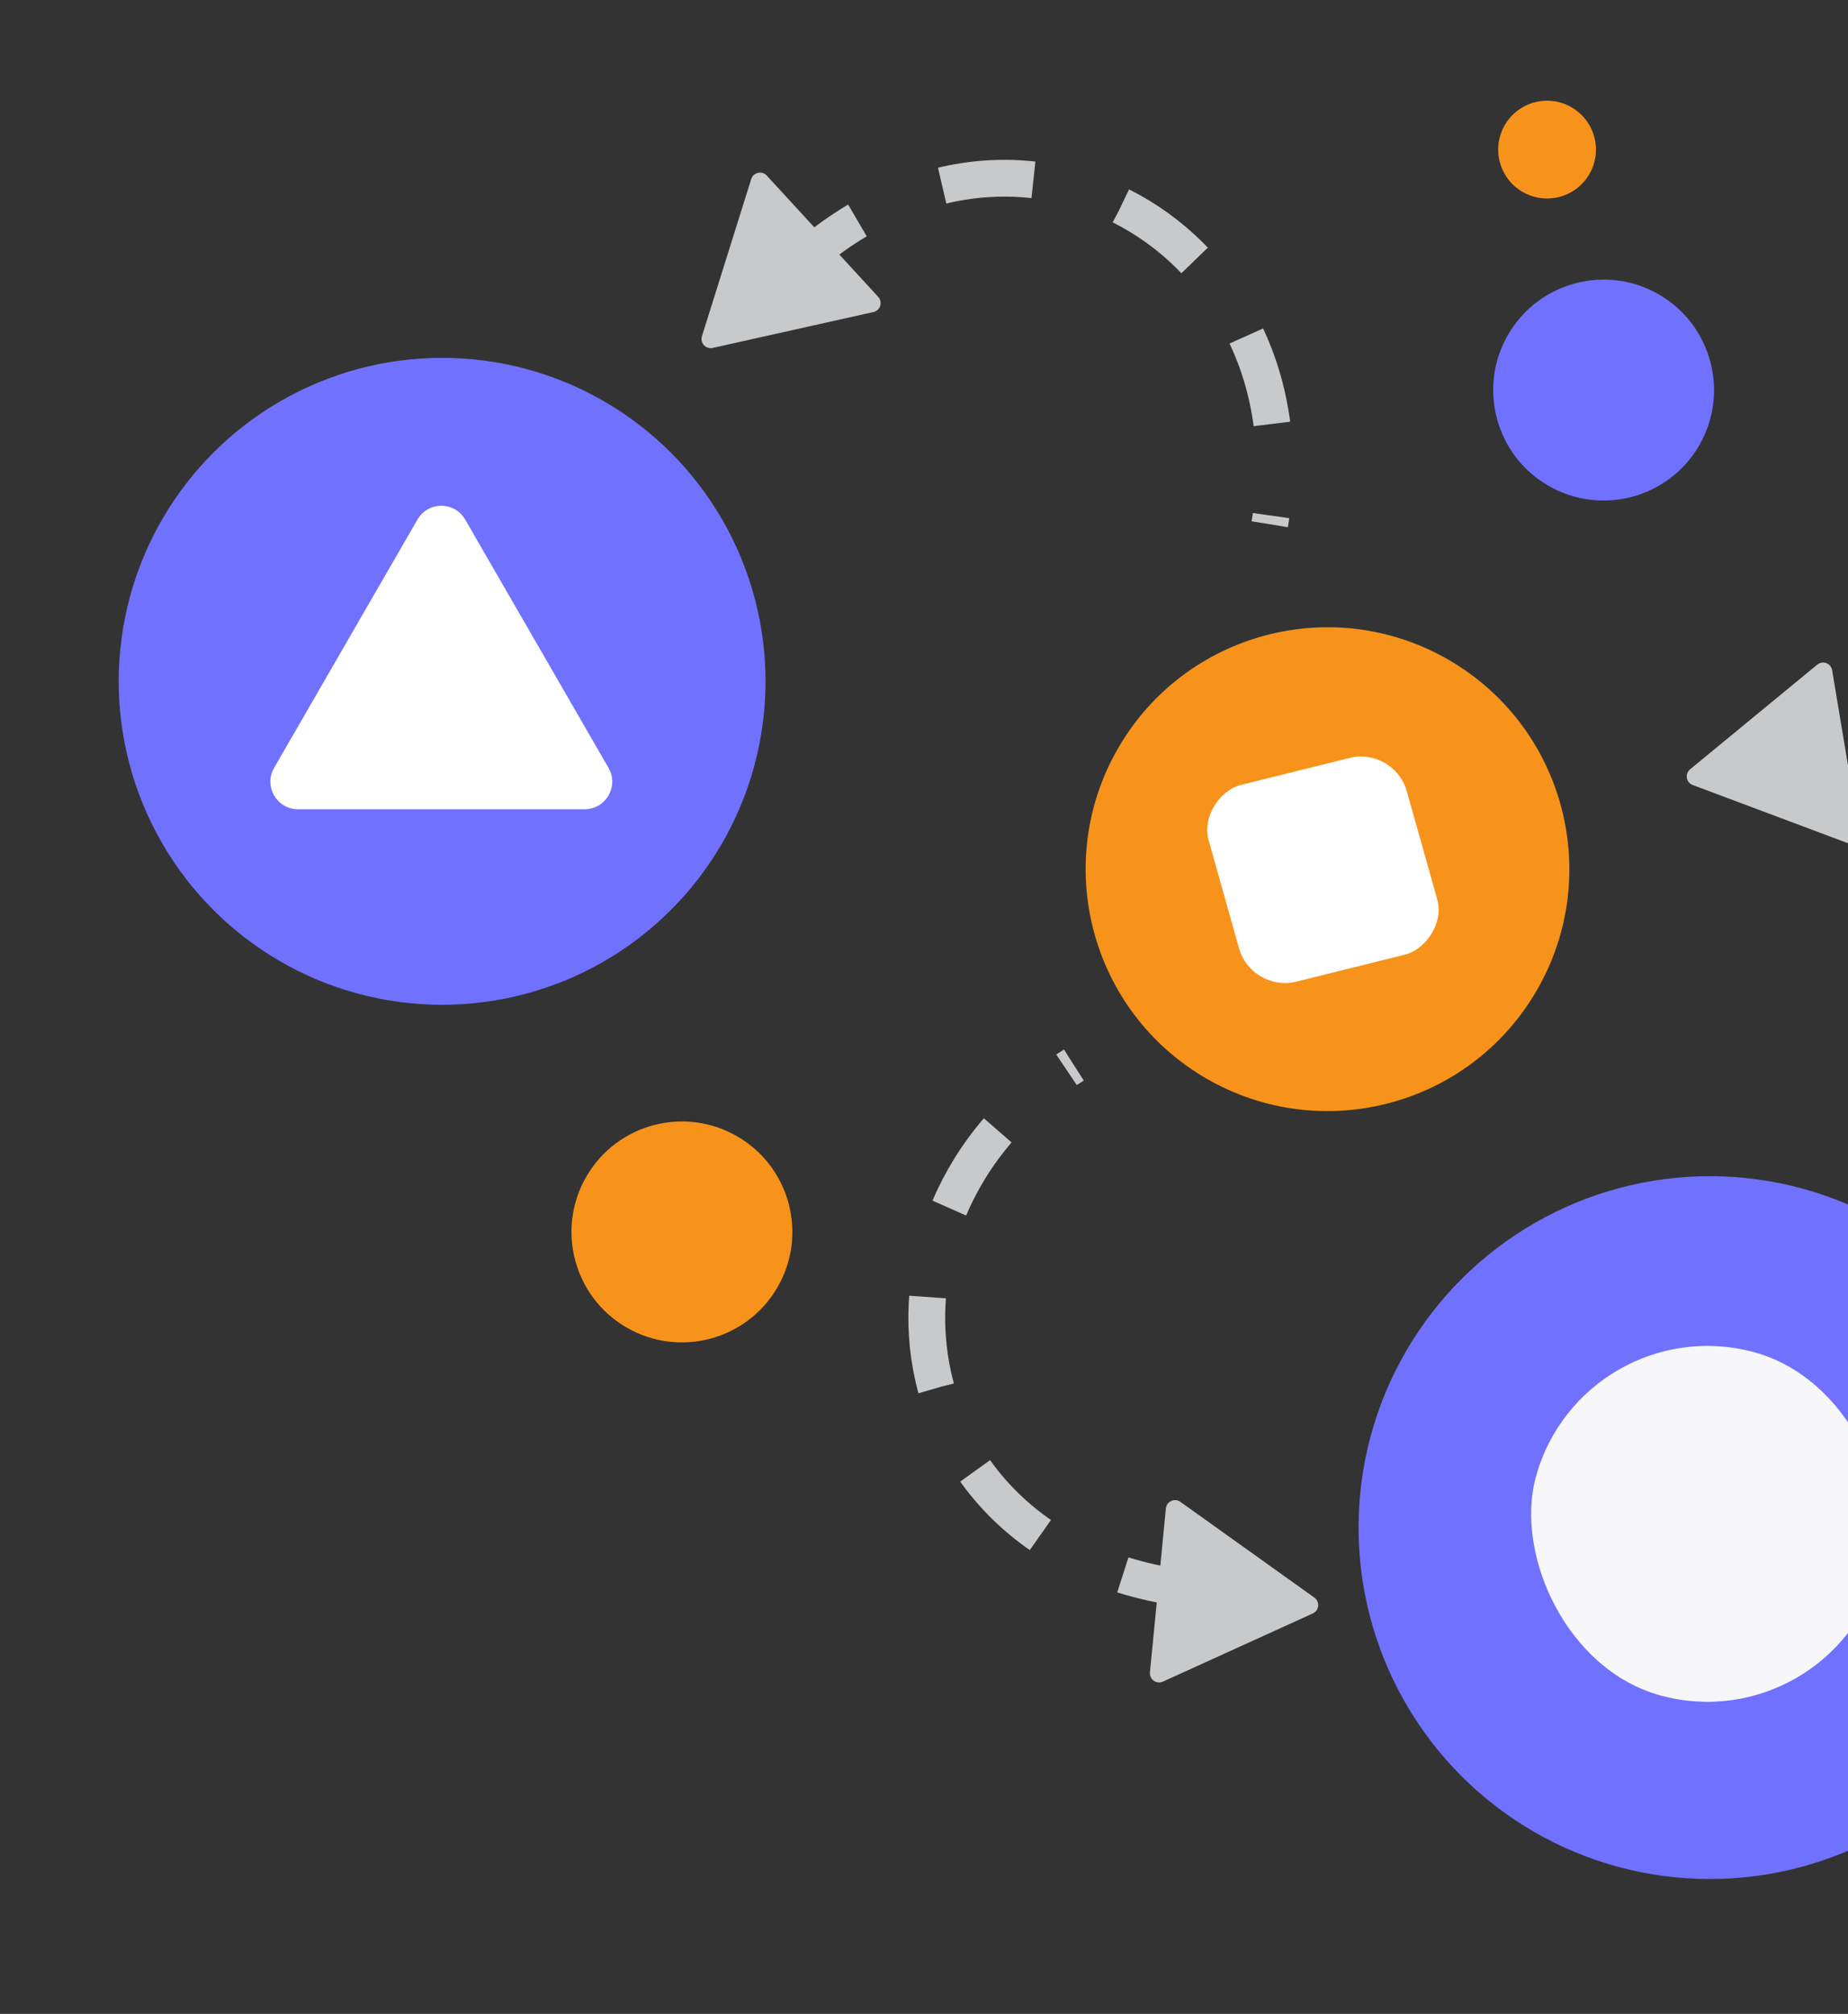<svg width="201" height="219" viewBox="0 0 201 219" fill="none" xmlns="http://www.w3.org/2000/svg">
<rect x="0" y="0" width="201" height="219" fill="#333333" stroke="none"/>
<circle cx="185.98" cy="166.118" r="38.215" transform="rotate(-149.834 185.98 166.118)" fill="#7171FF"/>
<circle cx="48.088" cy="74.089" r="35.176" transform="rotate(-149.834 48.088 74.089)" fill="#7171FF"/>
<circle cx="74.169" cy="133.965" r="12.011" transform="rotate(-149.834 74.169 133.965)" fill="#F7931A"/>
<circle cx="174.419" cy="42.419" r="12.011" transform="rotate(-149.834 174.419 42.419)" fill="#7171FF"/>
<circle cx="168.268" cy="16.268" r="5.316" transform="rotate(-149.834 168.268 16.268)" fill="#F7931A"/>
<ellipse cx="144.388" cy="94.518" rx="26.302" ry="26.303" transform="rotate(-149.834 144.388 94.518)" fill="#F7931A"/>
<rect width="22.214" height="22.214" rx="5" transform="matrix(-0.271 -0.963 0.97 -0.241 136.126 107.956)" fill="white"/>
<path d="M131.946 173.024C97.261 170.841 90.574 132.383 116.796 115.819" stroke="#C8C9CB" stroke-width="4" stroke-dasharray="10 10"/>
<path d="M142.956 173.728C143.582 174.176 143.489 175.134 142.789 175.452L126.485 182.866C125.785 183.184 125.002 182.625 125.076 181.859L126.808 164.033C126.882 163.267 127.758 162.868 128.384 163.316L142.956 173.728Z" fill="#C8C9CB"/>
<path d="M85.392 30.105C110.168 5.733 143.269 26.421 138.103 57.003" stroke="#C8C9CB" stroke-width="4" stroke-dasharray="10 10"/>
<path d="M77.52 37.834C76.769 38.002 76.118 37.294 76.348 36.559L81.709 19.471C81.939 18.736 82.878 18.527 83.399 19.093L95.518 32.28C96.039 32.847 95.751 33.765 94.999 33.933L77.52 37.834Z" fill="#C8C9CB"/>
<path d="M194.926 83.195C228.994 76.327 245.406 111.743 224.365 134.53" stroke="#C8C9CB" stroke-width="4" stroke-dasharray="4 4"/>
<path d="M184.109 85.366C183.388 85.096 183.23 84.147 183.825 83.657L197.654 72.277C198.248 71.788 199.149 72.126 199.276 72.885L202.217 90.552C202.343 91.311 201.6 91.922 200.879 91.652L184.109 85.366Z" fill="#C8C9CB"/>
<path d="M45.402 56.5C46.557 54.5 49.443 54.5 50.598 56.5L66.186 83.5C67.341 85.5 65.898 88 63.589 88H32.411C30.102 88 28.659 85.5 29.814 83.5L45.402 56.5Z" fill="white"/>
<rect x="172.061" y="142" width="38.691" height="38.691" rx="19.346" transform="rotate(15.071 172.061 142)" fill="#F7F7F9"/>
</svg>
